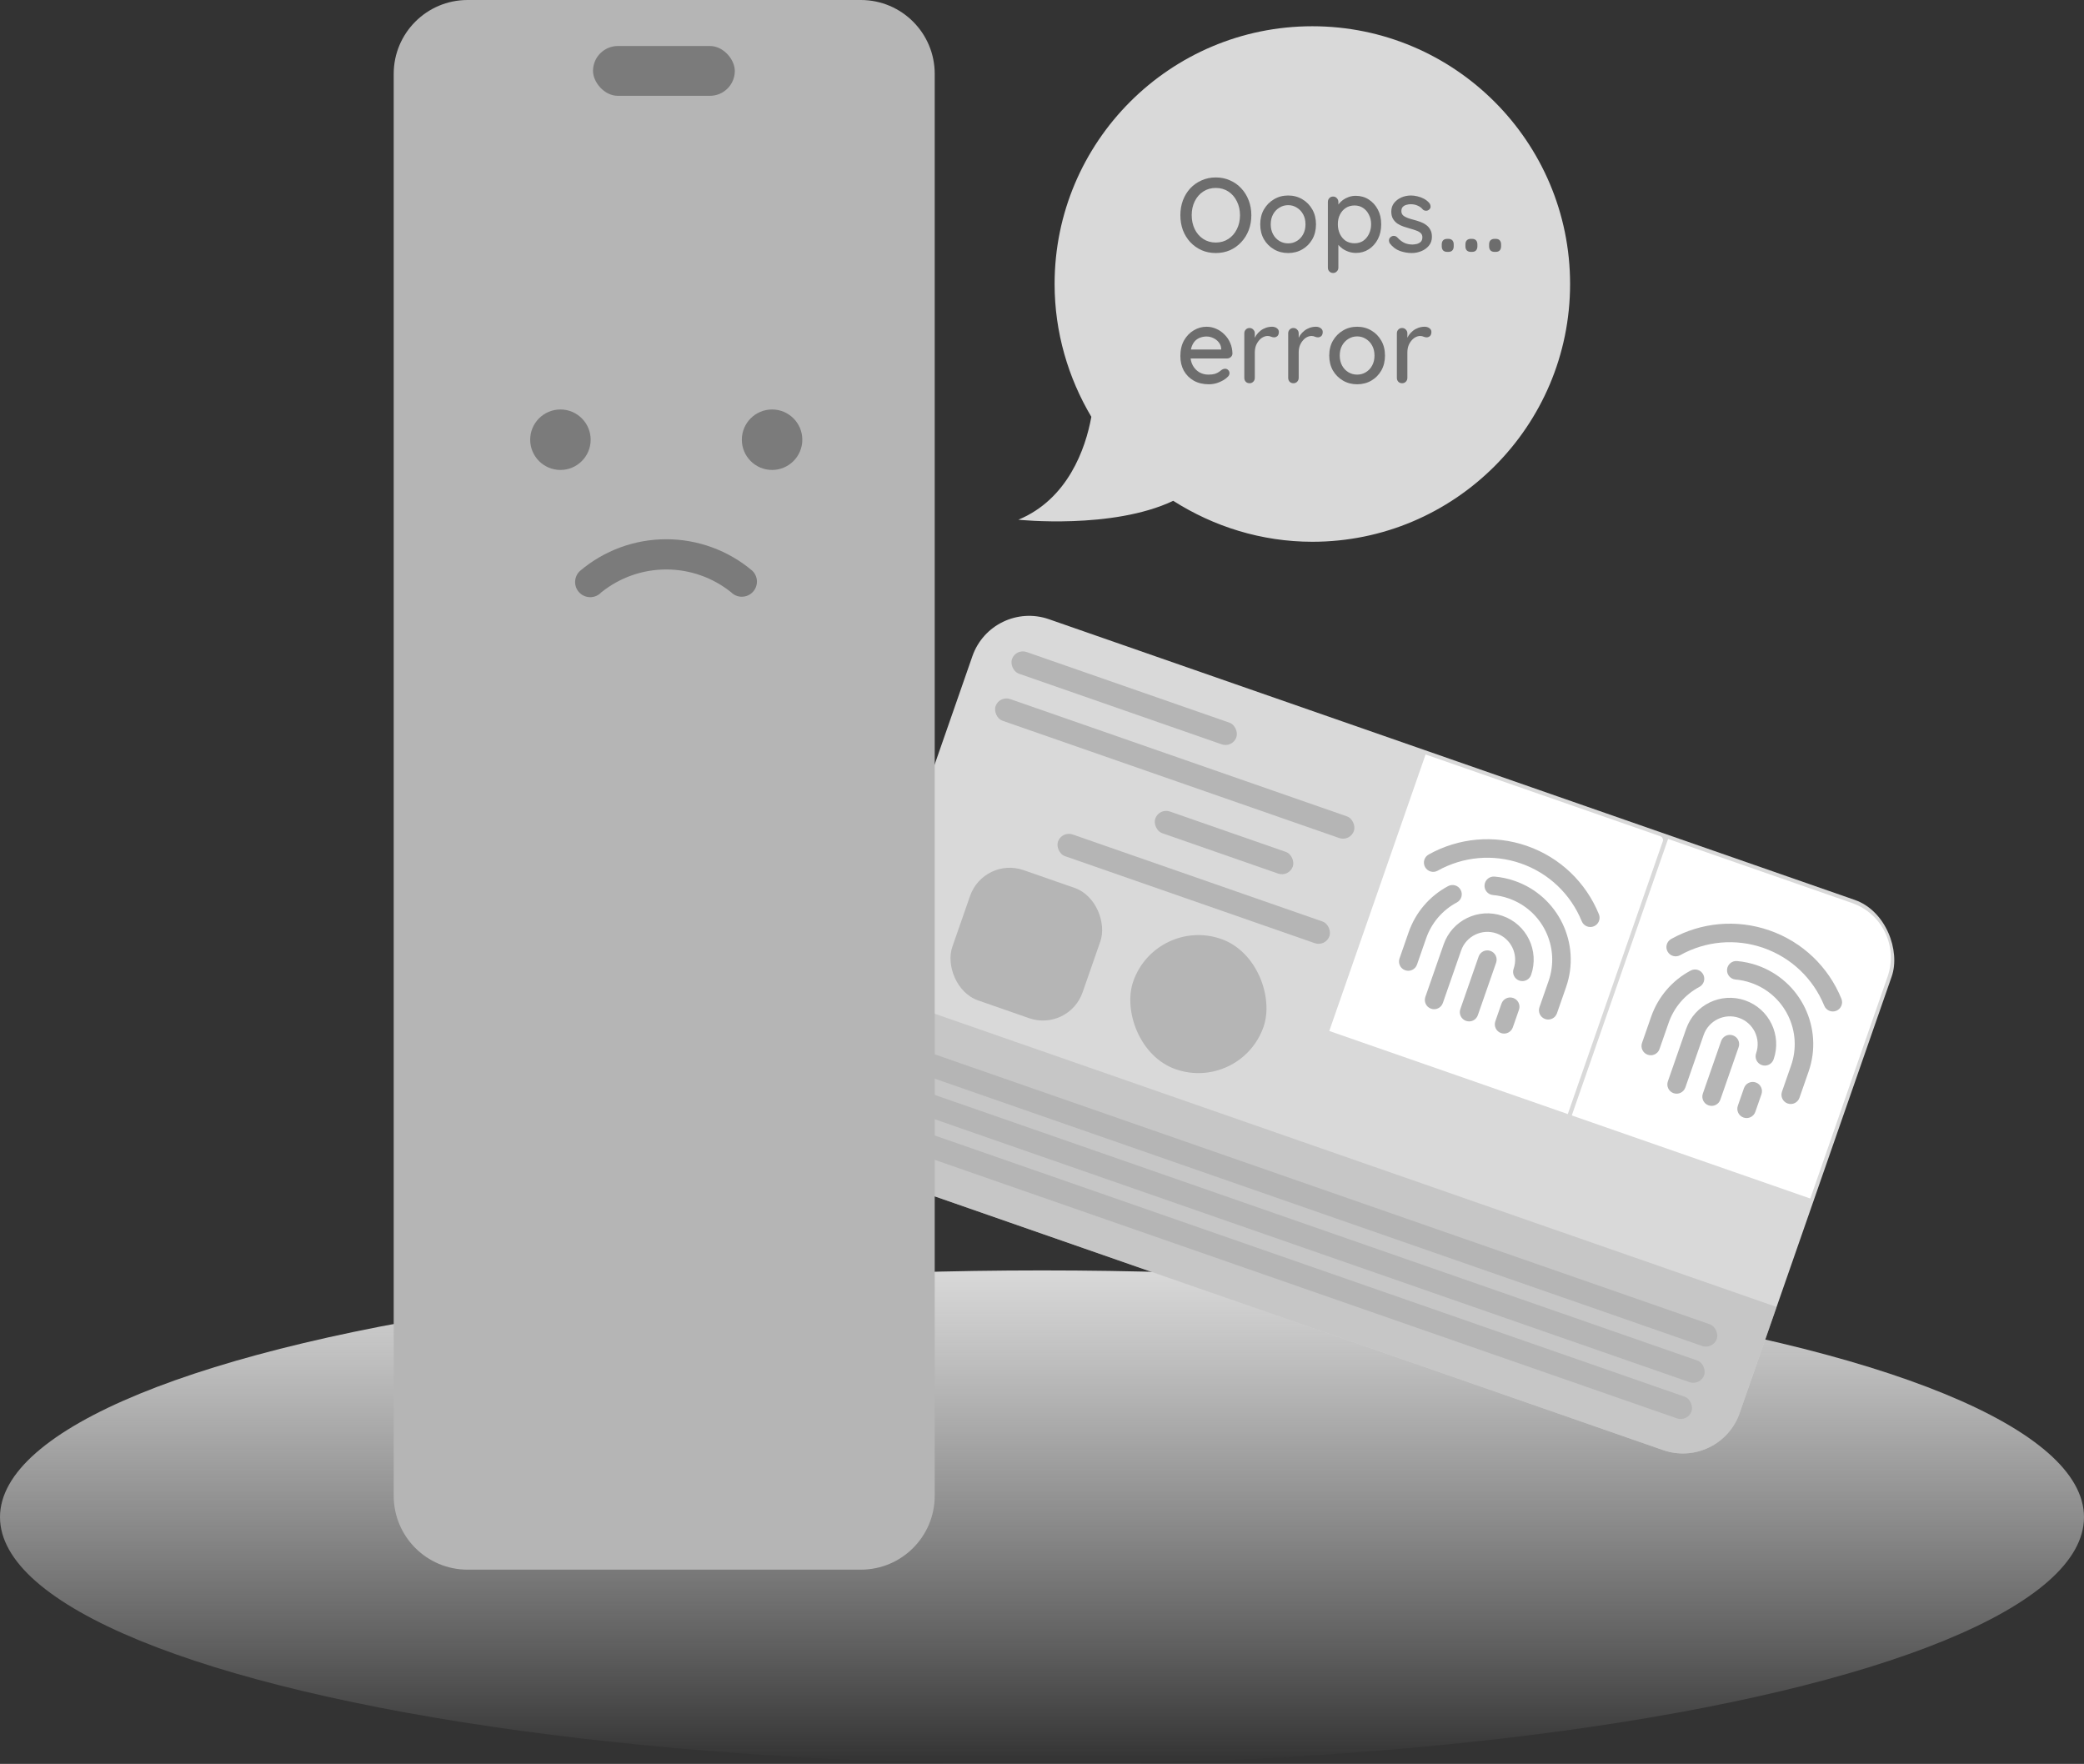 <svg width="397" height="336" viewBox="0 0 397 336" fill="none" xmlns="http://www.w3.org/2000/svg">
<rect x="0" y="0" width="397" height="336" fill="#333333" stroke="none"/>
<ellipse cx="198.5" cy="289" rx="198.5" ry="47" fill="url(#paint0_linear_6654_97904)"/>
<rect x="327.633" y="279.99" width="185.452" height="110.979" rx="11.449" transform="rotate(-160.796 327.633 279.99)" fill="#D9D9D9"/>
<path opacity="0.5" d="M331.399 269.178C329.319 275.149 322.792 278.304 316.821 276.224L163.313 222.755C157.341 220.675 154.187 214.148 156.267 208.177L163.308 187.962L338.44 248.962L331.399 269.178Z" fill="#B5B5B5"/>
<rect x="236.381" y="208.002" width="26.285" height="26.285" rx="13.142" transform="rotate(-160.796 236.381 208.002)" fill="#B5B5B5"/>
<rect x="203.602" y="196.584" width="26.285" height="26.285" rx="8" transform="rotate(-160.796 203.602 196.584)" fill="#B5B5B5"/>
<rect x="326.324" y="257.112" width="165.738" height="4.381" rx="2.19" transform="rotate(-160.796 326.324 257.112)" fill="#B5B5B5"/>
<rect x="323.922" y="264.007" width="165.738" height="4.381" rx="2.19" transform="rotate(-160.796 323.922 264.007)" fill="#B5B5B5"/>
<rect x="321.52" y="270.902" width="165.738" height="4.381" rx="2.19" transform="rotate(-160.796 321.52 270.902)" fill="#B5B5B5"/>
<rect x="257.195" y="160.358" width="72.282" height="4.381" rx="2.19" transform="rotate(-160.796 257.195 160.358)" fill="#B5B5B5"/>
<rect x="252.539" y="180.385" width="54.759" height="4.381" rx="2.19" transform="rotate(-160.796 252.539 180.385)" fill="#B5B5B5"/>
<rect x="245.559" y="167.129" width="27.745" height="4.381" rx="2.19" transform="rotate(-160.796 245.559 167.129)" fill="#B5B5B5"/>
<rect x="234.807" y="142.509" width="45.268" height="4.381" rx="2.19" transform="rotate(-160.796 234.807 142.509)" fill="#B5B5B5"/>
<path d="M298.664 212.215L253.226 196.388L271.572 143.718L316.294 159.295C316.689 159.433 316.898 159.865 316.761 160.26L298.664 212.215Z" fill="white"/>
<g clip-path="url(#clip0_6654_97904)">
<path fill-rule="evenodd" clip-rule="evenodd" d="M281.678 182.217C281.998 181.3 282.997 180.814 283.923 181.137C284.844 181.457 285.33 182.462 285.011 183.378L281.525 193.386C281.206 194.303 280.207 194.79 279.28 194.467C278.36 194.146 277.873 193.141 278.193 192.225L281.678 182.217ZM287.406 171.139C286.426 170.798 285.422 170.583 284.409 170.494C283.439 170.409 282.72 169.554 282.805 168.583C282.89 167.612 283.746 166.894 284.717 166.979C286.02 167.093 287.31 167.369 288.566 167.806C296.851 170.692 301.224 179.744 298.337 188.034L296.598 193.025C296.278 193.945 295.272 194.432 294.352 194.111C293.431 193.791 292.945 192.785 293.266 191.864L295.004 186.873C297.251 180.423 293.849 173.383 287.406 171.139ZM289.727 164.474C284.418 162.625 278.691 163.17 273.878 165.855C273.027 166.33 271.953 166.025 271.478 165.173C271.003 164.322 271.308 163.248 272.159 162.773C277.843 159.602 284.617 158.957 290.888 161.141C297.192 163.337 302.117 168.091 304.588 174.152C304.956 175.054 304.523 176.084 303.62 176.452C302.718 176.82 301.688 176.387 301.32 175.484C299.228 170.352 295.064 166.332 289.727 164.474ZM284.859 194.542L286.027 191.189C286.348 190.269 287.353 189.783 288.274 190.104C289.194 190.424 289.68 191.43 289.36 192.35L288.192 195.702C287.871 196.623 286.866 197.109 285.945 196.788C285.025 196.468 284.539 195.462 284.859 194.542ZM271.677 178.746L269.938 183.739C269.617 184.659 268.611 185.145 267.691 184.825C266.771 184.504 266.285 183.498 266.605 182.578L268.344 177.586C269.676 173.761 272.37 170.658 275.871 168.791C276.731 168.333 277.8 168.658 278.258 169.518C278.717 170.378 278.391 171.447 277.531 171.905C274.806 173.358 272.714 175.768 271.677 178.746ZM278.346 181.057L274.862 191.059C274.541 191.98 273.535 192.466 272.615 192.145C271.695 191.825 271.209 190.819 271.529 189.899L275.013 179.896C276.614 175.299 281.649 172.871 286.245 174.471C290.847 176.074 293.277 181.103 291.674 185.706C291.353 186.627 290.347 187.113 289.427 186.792C288.507 186.472 288.021 185.466 288.341 184.546C289.303 181.783 287.845 178.766 285.084 177.804C282.328 176.844 279.305 178.302 278.346 181.057Z" fill="#B5B5B5"/>
</g>
<path d="M344.861 228.306L299.423 212.479L317.769 159.809L352.819 172.017C358.556 174.016 361.587 180.286 359.589 186.023L344.861 228.306Z" fill="white"/>
<g clip-path="url(#clip1_6654_97904)">
<path fill-rule="evenodd" clip-rule="evenodd" d="M327.876 198.308C328.195 197.391 329.194 196.905 330.121 197.227C331.041 197.548 331.527 198.553 331.208 199.469L327.722 209.477C327.403 210.394 326.404 210.881 325.477 210.558C324.557 210.237 324.071 209.232 324.39 208.316L327.876 198.308ZM333.603 187.23C332.623 186.889 331.619 186.674 330.607 186.585C329.636 186.5 328.918 185.645 329.002 184.674C329.087 183.703 329.943 182.985 330.914 183.07C332.217 183.184 333.508 183.46 334.764 183.897C343.048 186.783 347.422 195.835 344.534 204.125L342.796 209.116C342.475 210.036 341.469 210.523 340.549 210.202C339.629 209.881 339.142 208.876 339.463 207.955L341.201 202.964C343.448 196.514 340.047 189.474 333.603 187.23ZM335.924 180.565C330.616 178.715 324.889 179.261 320.076 181.946C319.225 182.42 318.15 182.115 317.675 181.264C317.2 180.413 317.506 179.339 318.357 178.864C324.041 175.693 330.815 175.048 337.085 177.232C343.389 179.428 348.314 184.182 350.785 190.243C351.153 191.145 350.72 192.175 349.818 192.543C348.915 192.911 347.886 192.478 347.518 191.575C345.425 186.443 341.261 182.423 335.924 180.565ZM331.057 210.633L332.224 207.28C332.545 206.36 333.551 205.874 334.471 206.194C335.391 206.515 335.877 207.521 335.557 208.441L334.389 211.793C334.069 212.714 333.063 213.2 332.143 212.879C331.222 212.559 330.736 211.553 331.057 210.633ZM317.874 194.837L316.135 199.83C315.814 200.75 314.809 201.236 313.888 200.916C312.968 200.595 312.482 199.589 312.802 198.669L314.541 193.676C315.874 189.852 318.567 186.749 322.068 184.882C322.928 184.424 323.997 184.749 324.456 185.609C324.914 186.469 324.589 187.538 323.729 187.996C321.003 189.449 318.911 191.859 317.874 194.837ZM324.543 197.148L321.059 207.15C320.738 208.071 319.733 208.557 318.812 208.236C317.892 207.916 317.406 206.91 317.726 205.99L321.21 195.987C322.812 191.39 327.846 188.962 332.442 190.562C337.044 192.165 339.474 197.194 337.871 201.797C337.551 202.718 336.545 203.204 335.624 202.883C334.704 202.563 334.218 201.557 334.538 200.637C335.501 197.874 334.043 194.857 331.281 193.895C328.525 192.935 325.503 194.393 324.543 197.148Z" fill="#B5B5B5"/>
</g>
<path d="M75 284.928C75 292.7 81.3 299 89.072 299H163.991C171.762 299 178.063 292.7 178.063 284.928V14.072C178.063 6.3 171.762 0 163.991 0H89.072C81.3 0 75 6.3 75 14.072V284.928Z" fill="#B5B5B5"/>
<path d="M106.76 89.52C109.941 89.52 112.52 86.941 112.52 83.76C112.52 80.579 109.941 78 106.76 78C103.579 78 101 80.579 101 83.76C101 86.941 103.579 89.52 106.76 89.52Z" fill="#6D6D6D" fill-opacity="0.8"/>
<path d="M147.08 89.52C150.261 89.52 152.84 86.941 152.84 83.76C152.84 80.579 150.261 78 147.08 78C143.899 78 141.32 80.579 141.32 83.76C141.32 86.941 143.899 89.52 147.08 89.52Z" fill="#6D6D6D" fill-opacity="0.8"/>
<path d="M110.498 108.744C110.211 109.005 109.98 109.321 109.818 109.674C109.657 110.027 109.568 110.409 109.558 110.797C109.547 111.185 109.615 111.571 109.758 111.932C109.901 112.293 110.115 112.621 110.388 112.898C110.66 113.174 110.986 113.392 111.345 113.539C111.704 113.686 112.09 113.759 112.478 113.754C112.866 113.748 113.249 113.664 113.604 113.507C113.958 113.35 114.278 113.122 114.543 112.838C118.05 110.015 122.418 108.476 126.921 108.476C131.423 108.476 135.791 110.015 139.299 112.838C139.564 113.103 139.88 113.313 140.227 113.456C140.574 113.598 140.946 113.671 141.321 113.67C141.892 113.67 142.449 113.499 142.923 113.181C143.397 112.863 143.766 112.412 143.982 111.884C144.199 111.356 144.254 110.775 144.14 110.216C144.026 109.657 143.749 109.144 143.343 108.742C138.755 104.853 132.935 102.718 126.921 102.719C120.906 102.719 115.086 104.854 110.498 108.744Z" fill="#6D6D6D" fill-opacity="0.8"/>
<rect x="112.967" y="8.762" width="27.015" height="9.492" rx="4.746" fill="#7B7B7B"/>
<path d="M250 5C222.9 5 200.9 27 200.9 54.1C200.9 63.3 203.5 72 207.9 79.4C206.8 85.5 203.4 95.1 194 99C194 99 211.9 100.9 223.5 95.4C231.2 100.3 240.3 103.2 250 103.2C277.1 103.2 299.1 81.2 299.1 54.1C299.1 27 277.1 5 250 5Z" fill="#D9D9D9"/>
<path d="M238.379 41C238.379 42.013 238.213 42.96 237.879 43.84C237.546 44.707 237.073 45.467 236.459 46.12C235.859 46.773 235.146 47.287 234.319 47.66C233.493 48.02 232.586 48.2 231.599 48.2C230.626 48.2 229.726 48.02 228.899 47.66C228.073 47.287 227.353 46.773 226.739 46.12C226.139 45.467 225.673 44.707 225.339 43.84C225.019 42.96 224.859 42.013 224.859 41C224.859 39.987 225.019 39.047 225.339 38.18C225.673 37.3 226.139 36.533 226.739 35.88C227.353 35.227 228.073 34.72 228.899 34.36C229.726 33.987 230.626 33.8 231.599 33.8C232.586 33.8 233.493 33.987 234.319 34.36C235.146 34.72 235.859 35.227 236.459 35.88C237.073 36.533 237.546 37.3 237.879 38.18C238.213 39.047 238.379 39.987 238.379 41ZM236.219 41C236.219 40.013 236.019 39.127 235.619 38.34C235.233 37.553 234.693 36.933 233.999 36.48C233.306 36.027 232.506 35.8 231.599 35.8C230.706 35.8 229.913 36.027 229.219 36.48C228.526 36.933 227.986 37.553 227.599 38.34C227.213 39.113 227.019 40 227.019 41C227.019 41.987 227.213 42.873 227.599 43.66C227.986 44.447 228.526 45.067 229.219 45.52C229.913 45.973 230.706 46.2 231.599 46.2C232.506 46.2 233.306 45.973 233.999 45.52C234.693 45.067 235.233 44.447 235.619 43.66C236.019 42.873 236.219 41.987 236.219 41Z" fill="#6D6D6D"/>
<path d="M250.694 42.74C250.694 43.807 250.461 44.753 249.994 45.58C249.528 46.393 248.894 47.033 248.094 47.5C247.294 47.967 246.394 48.2 245.394 48.2C244.394 48.2 243.494 47.967 242.694 47.5C241.894 47.033 241.254 46.393 240.774 45.58C240.308 44.753 240.074 43.807 240.074 42.74C240.074 41.66 240.308 40.713 240.774 39.9C241.254 39.073 241.894 38.427 242.694 37.96C243.494 37.48 244.394 37.24 245.394 37.24C246.394 37.24 247.294 37.48 248.094 37.96C248.894 38.427 249.528 39.073 249.994 39.9C250.461 40.713 250.694 41.66 250.694 42.74ZM248.694 42.74C248.694 42.007 248.548 41.373 248.254 40.84C247.961 40.293 247.561 39.867 247.054 39.56C246.561 39.24 246.008 39.08 245.394 39.08C244.781 39.08 244.221 39.24 243.714 39.56C243.208 39.867 242.808 40.293 242.514 40.84C242.221 41.373 242.074 42.007 242.074 42.74C242.074 43.447 242.221 44.073 242.514 44.62C242.808 45.167 243.208 45.593 243.714 45.9C244.221 46.207 244.781 46.36 245.394 46.36C246.008 46.36 246.561 46.207 247.054 45.9C247.561 45.593 247.961 45.167 248.254 44.62C248.548 44.073 248.694 43.447 248.694 42.74Z" fill="#6D6D6D"/>
<path d="M258.258 37.3C259.191 37.3 260.018 37.533 260.738 38C261.471 38.467 262.051 39.107 262.478 39.92C262.905 40.72 263.118 41.653 263.118 42.72C263.118 43.787 262.905 44.733 262.478 45.56C262.051 46.373 261.478 47.013 260.758 47.48C260.038 47.947 259.225 48.18 258.318 48.18C257.811 48.18 257.331 48.1 256.878 47.94C256.425 47.78 256.025 47.573 255.678 47.32C255.331 47.053 255.045 46.773 254.818 46.48C254.605 46.187 254.471 45.913 254.418 45.66L254.958 45.4V50.98C254.958 51.273 254.858 51.513 254.658 51.7C254.471 51.9 254.238 52 253.958 52C253.665 52 253.425 51.9 253.238 51.7C253.051 51.513 252.958 51.273 252.958 50.98V38.46C252.958 38.18 253.051 37.94 253.238 37.74C253.425 37.54 253.665 37.44 253.958 37.44C254.238 37.44 254.471 37.54 254.658 37.74C254.858 37.94 254.958 38.18 254.958 38.46V39.84L254.638 39.66C254.678 39.407 254.805 39.147 255.018 38.88C255.231 38.6 255.498 38.34 255.818 38.1C256.151 37.86 256.525 37.667 256.938 37.52C257.365 37.373 257.805 37.3 258.258 37.3ZM258.038 39.14C257.398 39.14 256.838 39.3 256.358 39.62C255.891 39.927 255.525 40.347 255.258 40.88C254.991 41.413 254.858 42.027 254.858 42.72C254.858 43.4 254.991 44.02 255.258 44.58C255.525 45.127 255.891 45.56 256.358 45.88C256.838 46.187 257.398 46.34 258.038 46.34C258.665 46.34 259.211 46.187 259.678 45.88C260.145 45.56 260.511 45.127 260.778 44.58C261.058 44.02 261.198 43.4 261.198 42.72C261.198 42.04 261.058 41.433 260.778 40.9C260.511 40.353 260.145 39.927 259.678 39.62C259.211 39.3 258.665 39.14 258.038 39.14Z" fill="#6D6D6D"/>
<path d="M264.76 46.36C264.64 46.173 264.587 45.96 264.6 45.72C264.613 45.467 264.753 45.253 265.02 45.08C265.207 44.96 265.4 44.913 265.6 44.94C265.813 44.953 266.013 45.053 266.2 45.24C266.573 45.653 266.987 45.98 267.44 46.22C267.907 46.46 268.467 46.58 269.12 46.58C269.387 46.567 269.66 46.527 269.94 46.46C270.22 46.38 270.46 46.247 270.66 46.06C270.86 45.86 270.96 45.573 270.96 45.2C270.96 44.867 270.853 44.6 270.64 44.4C270.427 44.2 270.147 44.04 269.8 43.92C269.453 43.787 269.08 43.667 268.68 43.56C268.253 43.44 267.82 43.307 267.38 43.16C266.953 43.013 266.567 42.827 266.22 42.6C265.873 42.36 265.587 42.053 265.36 41.68C265.147 41.307 265.04 40.847 265.04 40.3C265.04 39.673 265.213 39.133 265.56 38.68C265.92 38.227 266.38 37.873 266.94 37.62C267.513 37.367 268.133 37.24 268.8 37.24C269.187 37.24 269.593 37.293 270.02 37.4C270.447 37.493 270.86 37.647 271.26 37.86C271.66 38.073 272.007 38.353 272.3 38.7C272.433 38.873 272.507 39.08 272.52 39.32C272.547 39.56 272.44 39.773 272.2 39.96C272.04 40.093 271.847 40.153 271.62 40.14C271.393 40.127 271.207 40.053 271.06 39.92C270.807 39.6 270.48 39.353 270.08 39.18C269.68 38.993 269.227 38.9 268.72 38.9C268.467 38.9 268.2 38.94 267.92 39.02C267.653 39.087 267.427 39.213 267.24 39.4C267.053 39.587 266.96 39.86 266.96 40.22C266.96 40.553 267.067 40.82 267.28 41.02C267.507 41.22 267.8 41.387 268.16 41.52C268.52 41.653 268.913 41.773 269.34 41.88C269.753 41.987 270.16 42.113 270.56 42.26C270.973 42.407 271.34 42.6 271.66 42.84C271.993 43.067 272.26 43.367 272.46 43.74C272.673 44.1 272.78 44.56 272.78 45.12C272.78 45.773 272.587 46.333 272.2 46.8C271.827 47.253 271.347 47.6 270.76 47.84C270.187 48.08 269.58 48.2 268.94 48.2C268.18 48.2 267.42 48.067 266.66 47.8C265.913 47.52 265.28 47.04 264.76 46.36Z" fill="#6D6D6D"/>
<path d="M275.691 47.98C275.357 47.98 275.097 47.887 274.911 47.7C274.737 47.513 274.651 47.253 274.651 46.92V46.56C274.651 46.227 274.737 45.967 274.911 45.78C275.097 45.593 275.357 45.5 275.691 45.5H275.911C276.244 45.5 276.497 45.593 276.671 45.78C276.844 45.967 276.931 46.227 276.931 46.56V46.92C276.931 47.253 276.844 47.513 276.671 47.7C276.497 47.887 276.244 47.98 275.911 47.98H275.691Z" fill="#6D6D6D"/>
<path d="M280.202 47.98C279.869 47.98 279.609 47.887 279.422 47.7C279.249 47.513 279.162 47.253 279.162 46.92V46.56C279.162 46.227 279.249 45.967 279.422 45.78C279.609 45.593 279.869 45.5 280.202 45.5H280.422C280.756 45.5 281.009 45.593 281.182 45.78C281.356 45.967 281.442 46.227 281.442 46.56V46.92C281.442 47.253 281.356 47.513 281.182 47.7C281.009 47.887 280.756 47.98 280.422 47.98H280.202Z" fill="#6D6D6D"/>
<path d="M284.714 47.98C284.381 47.98 284.121 47.887 283.934 47.7C283.761 47.513 283.674 47.253 283.674 46.92V46.56C283.674 46.227 283.761 45.967 283.934 45.78C284.121 45.593 284.381 45.5 284.714 45.5H284.934C285.267 45.5 285.521 45.593 285.694 45.78C285.867 45.967 285.954 46.227 285.954 46.56V46.92C285.954 47.253 285.867 47.513 285.694 47.7C285.521 47.887 285.267 47.98 284.934 47.98H284.714Z" fill="#6D6D6D"/>
<path d="M230.299 73.2C229.193 73.2 228.233 72.973 227.419 72.52C226.606 72.053 225.973 71.42 225.519 70.62C225.079 69.807 224.859 68.88 224.859 67.84C224.859 66.667 225.093 65.667 225.559 64.84C226.039 64 226.659 63.36 227.419 62.92C228.179 62.467 228.986 62.24 229.839 62.24C230.493 62.24 231.113 62.373 231.699 62.64C232.286 62.893 232.806 63.253 233.259 63.72C233.726 64.173 234.093 64.713 234.359 65.34C234.626 65.953 234.766 66.627 234.779 67.36C234.766 67.627 234.659 67.847 234.459 68.02C234.259 68.193 234.026 68.28 233.759 68.28H225.979L225.499 66.58H233.019L232.639 66.94V66.44C232.613 65.973 232.459 65.567 232.179 65.22C231.899 64.86 231.553 64.587 231.139 64.4C230.726 64.2 230.293 64.1 229.839 64.1C229.439 64.1 229.053 64.167 228.679 64.3C228.319 64.42 227.993 64.62 227.699 64.9C227.419 65.18 227.193 65.553 227.019 66.02C226.859 66.473 226.779 67.04 226.779 67.72C226.779 68.453 226.933 69.093 227.239 69.64C227.546 70.187 227.959 70.613 228.479 70.92C228.999 71.213 229.573 71.36 230.199 71.36C230.693 71.36 231.099 71.313 231.419 71.22C231.739 71.113 232.006 70.987 232.219 70.84C232.433 70.693 232.619 70.553 232.779 70.42C232.979 70.3 233.179 70.24 233.379 70.24C233.619 70.24 233.819 70.327 233.979 70.5C234.139 70.66 234.219 70.853 234.219 71.08C234.219 71.373 234.073 71.64 233.779 71.88C233.419 72.227 232.919 72.533 232.279 72.8C231.653 73.067 230.993 73.2 230.299 73.2Z" fill="#6D6D6D"/>
<path d="M238.04 73C237.747 73 237.507 72.907 237.32 72.72C237.133 72.52 237.04 72.273 237.04 71.98V63.5C237.04 63.207 237.133 62.967 237.32 62.78C237.507 62.58 237.747 62.48 238.04 62.48C238.32 62.48 238.553 62.58 238.74 62.78C238.94 62.967 239.04 63.207 239.04 63.5V65.74L238.84 64.88C238.947 64.507 239.107 64.16 239.32 63.84C239.547 63.52 239.813 63.24 240.12 63C240.427 62.76 240.767 62.573 241.14 62.44C241.527 62.307 241.927 62.24 242.34 62.24C242.687 62.24 242.987 62.333 243.24 62.52C243.493 62.707 243.62 62.94 243.62 63.22C243.62 63.58 243.527 63.847 243.34 64.02C243.153 64.18 242.947 64.26 242.72 64.26C242.52 64.26 242.327 64.22 242.14 64.14C241.953 64.047 241.733 64 241.48 64C241.2 64 240.913 64.073 240.62 64.22C240.327 64.367 240.06 64.587 239.82 64.88C239.58 65.16 239.387 65.493 239.24 65.88C239.107 66.267 239.04 66.7 239.04 67.18V71.98C239.04 72.273 238.94 72.52 238.74 72.72C238.553 72.907 238.32 73 238.04 73Z" fill="#6D6D6D"/>
<path d="M246.399 73C246.106 73 245.866 72.907 245.679 72.72C245.493 72.52 245.399 72.273 245.399 71.98V63.5C245.399 63.207 245.493 62.967 245.679 62.78C245.866 62.58 246.106 62.48 246.399 62.48C246.679 62.48 246.913 62.58 247.099 62.78C247.299 62.967 247.399 63.207 247.399 63.5V65.74L247.199 64.88C247.306 64.507 247.466 64.16 247.679 63.84C247.906 63.52 248.173 63.24 248.479 63C248.786 62.76 249.126 62.573 249.499 62.44C249.886 62.307 250.286 62.24 250.699 62.24C251.046 62.24 251.346 62.333 251.599 62.52C251.853 62.707 251.979 62.94 251.979 63.22C251.979 63.58 251.886 63.847 251.699 64.02C251.513 64.18 251.306 64.26 251.079 64.26C250.879 64.26 250.686 64.22 250.499 64.14C250.313 64.047 250.093 64 249.839 64C249.559 64 249.273 64.073 248.979 64.22C248.686 64.367 248.419 64.587 248.179 64.88C247.939 65.16 247.746 65.493 247.599 65.88C247.466 66.267 247.399 66.7 247.399 67.18V71.98C247.399 72.273 247.299 72.52 247.099 72.72C246.913 72.907 246.679 73 246.399 73Z" fill="#6D6D6D"/>
<path d="M263.839 67.74C263.839 68.807 263.605 69.753 263.139 70.58C262.672 71.393 262.039 72.033 261.239 72.5C260.439 72.967 259.539 73.2 258.539 73.2C257.539 73.2 256.639 72.967 255.839 72.5C255.039 72.033 254.399 71.393 253.919 70.58C253.452 69.753 253.219 68.807 253.219 67.74C253.219 66.66 253.452 65.713 253.919 64.9C254.399 64.073 255.039 63.427 255.839 62.96C256.639 62.48 257.539 62.24 258.539 62.24C259.539 62.24 260.439 62.48 261.239 62.96C262.039 63.427 262.672 64.073 263.139 64.9C263.605 65.713 263.839 66.66 263.839 67.74ZM261.839 67.74C261.839 67.007 261.692 66.373 261.399 65.84C261.105 65.293 260.705 64.867 260.199 64.56C259.705 64.24 259.152 64.08 258.539 64.08C257.925 64.08 257.365 64.24 256.859 64.56C256.352 64.867 255.952 65.293 255.659 65.84C255.365 66.373 255.219 67.007 255.219 67.74C255.219 68.447 255.365 69.073 255.659 69.62C255.952 70.167 256.352 70.593 256.859 70.9C257.365 71.207 257.925 71.36 258.539 71.36C259.152 71.36 259.705 71.207 260.199 70.9C260.705 70.593 261.105 70.167 261.399 69.62C261.692 69.073 261.839 68.447 261.839 67.74Z" fill="#6D6D6D"/>
<path d="M267.103 73C266.809 73 266.569 72.907 266.382 72.72C266.196 72.52 266.103 72.273 266.103 71.98V63.5C266.103 63.207 266.196 62.967 266.382 62.78C266.569 62.58 266.809 62.48 267.103 62.48C267.382 62.48 267.616 62.58 267.802 62.78C268.002 62.967 268.103 63.207 268.103 63.5V65.74L267.903 64.88C268.009 64.507 268.169 64.16 268.382 63.84C268.609 63.52 268.876 63.24 269.182 63C269.489 62.76 269.829 62.573 270.202 62.44C270.589 62.307 270.989 62.24 271.403 62.24C271.749 62.24 272.049 62.333 272.303 62.52C272.556 62.707 272.682 62.94 272.682 63.22C272.682 63.58 272.589 63.847 272.403 64.02C272.216 64.18 272.009 64.26 271.783 64.26C271.583 64.26 271.389 64.22 271.202 64.14C271.016 64.047 270.796 64 270.542 64C270.263 64 269.976 64.073 269.682 64.22C269.389 64.367 269.123 64.587 268.882 64.88C268.642 65.16 268.449 65.493 268.302 65.88C268.169 66.267 268.103 66.7 268.103 67.18V71.98C268.103 72.273 268.002 72.52 267.802 72.72C267.616 72.907 267.382 73 267.103 73Z" fill="#6D6D6D"/>
<defs>
<linearGradient id="paint0_linear_6654_97904" x1="198.5" y1="242" x2="198.5" y2="336" gradientUnits="userSpaceOnUse">
<stop stop-color="#D9D9D9"/>
<stop offset="1" stop-color="#F2F2F2" stop-opacity="0"/>
</linearGradient>
<clipPath id="clip0_6654_97904">
<rect width="42.347" height="42.347" fill="white" transform="translate(272.1 150.86) rotate(19.204)"/>
</clipPath>
<clipPath id="clip1_6654_97904">
<rect width="42.347" height="42.347" fill="white" transform="translate(318.297 166.951) rotate(19.204)"/>
</clipPath>
</defs>
</svg>
